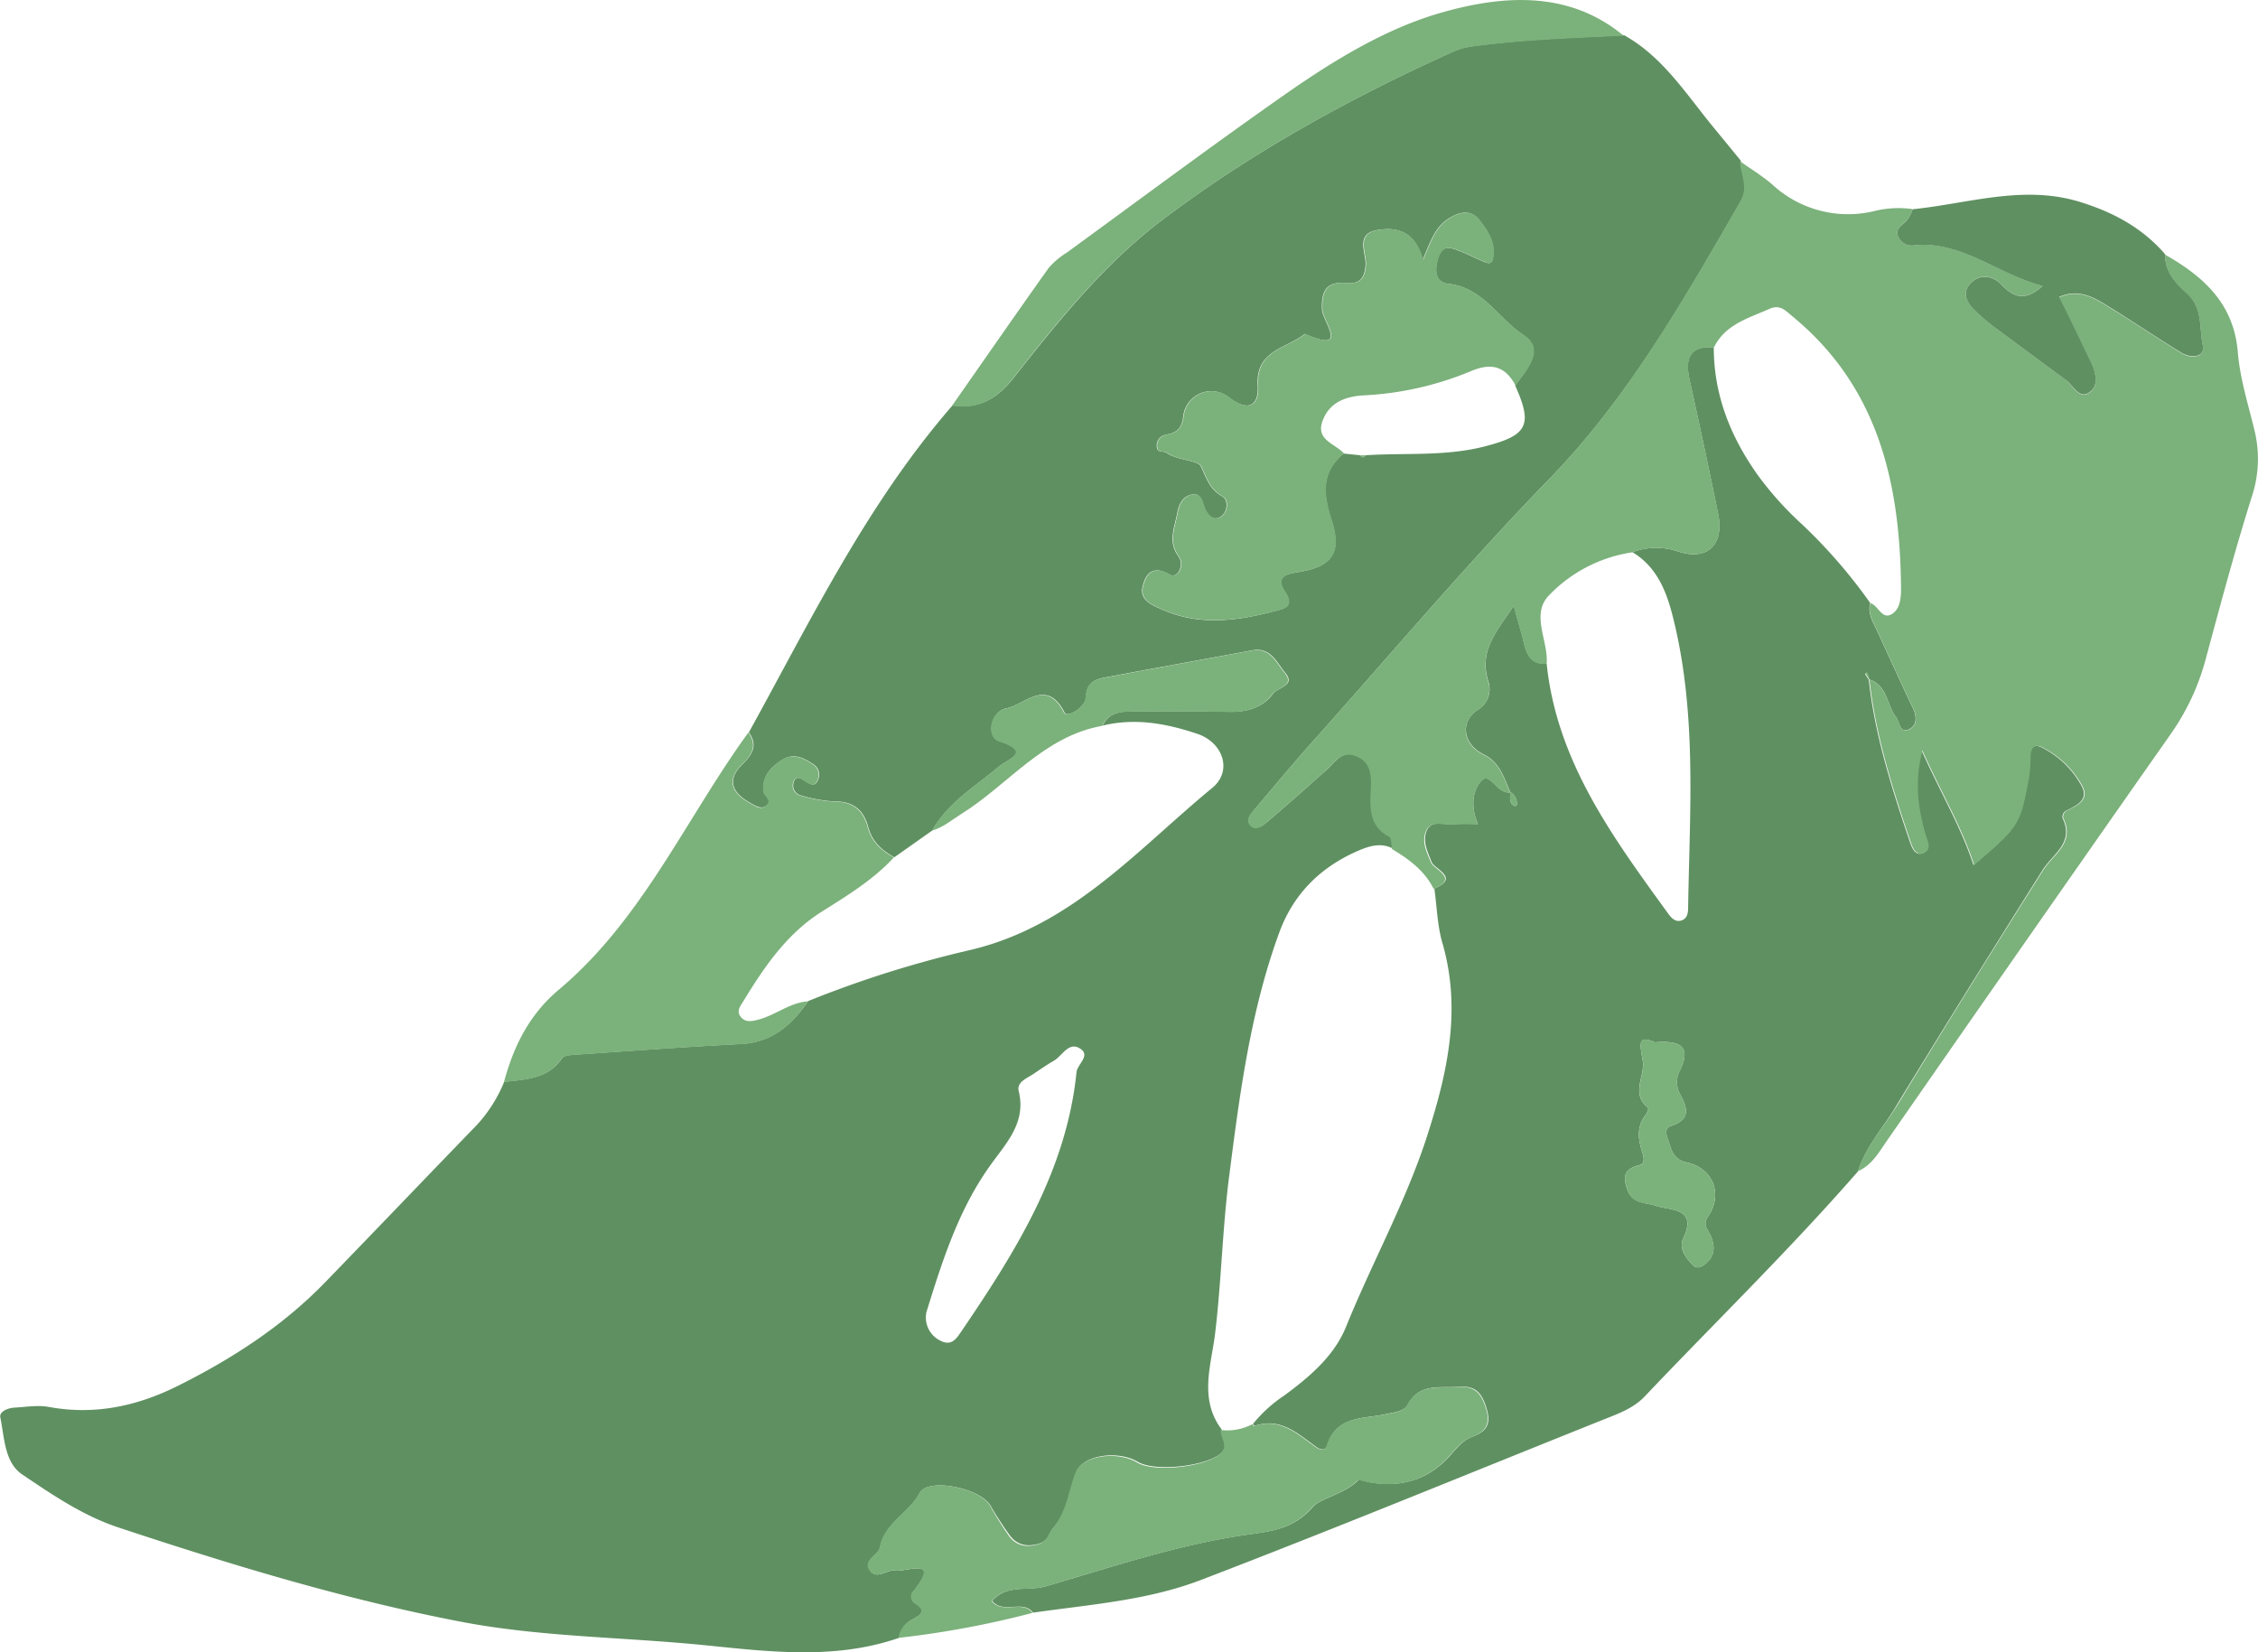<svg id="Layer_1" data-name="Layer 1" xmlns="http://www.w3.org/2000/svg" viewBox="0 0 421.2 308.21"><defs><style>.cls-1{fill:#5f9061;}.cls-2{fill:#7bb17b;}</style></defs><title>logo</title><path class="cls-1" d="M527,542.75c-11.88,4.11-24,2.61-36.07,1.39-15.23-1.54-30.72-1.53-45.67-4.4-21.7-4.17-42.94-10.64-63.94-17.6-6.51-2.16-12.26-6.07-17.89-9.87-3.31-2.23-3.3-6.86-4.08-10.62-.23-1.12,1.38-1.76,2.6-1.84,2.15-.12,4.37-.51,6.45-.13,8.58,1.58,16.57-.16,24.2-4,10-5,19.38-11.06,27.25-19.16,9.51-9.8,18.94-19.68,28.44-29.49a26.87,26.87,0,0,0,5.05-8c4-.48,8.12-.5,10.78-4.38.35-.51,1.49-.63,2.29-.68,10.35-.7,20.71-1.47,31.08-2,5.83-.29,9.51-3.57,12.55-8a203.16,203.16,0,0,1,30.39-9.56c18.9-4.52,31-18.68,45-30.21,3.84-3.17,2-8.49-2.83-10.09-5.75-1.92-11.58-3-17.63-1.52,1.21-2.6,3.55-2.66,5.93-2.65,5.81,0,11.63-.09,17.44.07,3.38.09,6.35-.63,8.41-3.37.91-1.2,4.3-1.51,2.28-3.91-1.55-1.84-2.68-4.83-6.12-4.19-8.92,1.66-17.86,3.25-26.78,4.94-2,.39-4.11.6-4.25,3.75-.08,1.94-3.51,4-4,2.94-3.34-6.57-7.46-1.47-10.85-.8-3,.58-3.77,5.3-1.38,6.09,6.29,2.09,1.74,3.29-.15,4.88-4.36,3.67-9.39,6.64-12.3,11.81l-7.08,5c-2.35-1.29-4.16-2.93-4.89-5.7-.8-3-2.7-4.73-6.13-4.71a26.62,26.62,0,0,1-6.32-1.11,1.91,1.91,0,0,1-1.49-2.29c.38-1.62,1.38-.93,2.24-.39s1.81,1.2,2.35-.27a2.27,2.27,0,0,0-.66-2.74c-1.79-1.21-3.77-2.37-5.95-1s-3.87,3.11-3.53,5.92c.1.85,1.63,1.57.64,2.55s-2.21.11-3.18-.43c-3.18-1.8-4.49-4.14-1.46-7.13,1.86-1.82,3-3.57,1.24-6,11.59-21,22.06-42.68,38-61,4.94.72,8.3-1.2,11.45-5.21,8.22-10.43,16.7-21,27.17-29,16.77-12.79,35.33-23,54.63-31.72a12.35,12.35,0,0,1,3.31-1c9.52-1.35,19.13-1.64,28.72-2.11,7.14,4,11.43,10.79,16.42,16.89l5.33,6.5c0,2.51,1.67,4.66,0,7.59-10.55,18.23-20.83,36.48-35.75,51.84s-28.92,31.92-43.27,48c-4,4.45-7.79,9-11.65,13.57-.72.86-1.76,2-.65,3s2.28-.08,3.06-.73c3.68-3.09,7.25-6.31,10.84-9.5,1.69-1.5,3-3.92,5.85-2.76s2.79,3.83,2.67,6.38c-.17,3.38-.26,6.67,3.41,8.6.47.24.39,1.51.57,2.31-2.15-1.07-4.2-.52-6.25.35-7.07,3-12.21,8-14.89,15.26-5.42,14.74-7.42,30.26-9.39,45.66-1.24,9.66-1.44,19.49-2.61,29.24-.71,5.84-3.06,12.2,1.22,17.86-.2,1.41,1.45,2.74.1,4.23-2.34,2.58-12.45,3.79-15.71,1.83-3.63-2.18-10.24-1.38-11.51,1.93-1.35,3.51-1.58,7.27-4.3,10.43-.78.9-.81,2.33-2.62,2.88-2.25.68-4,.27-5.36-1.38A65.43,65.43,0,0,1,544,518c-2-3.21-11.61-5.17-13.16-2.26-2,3.79-6.51,5.55-7.38,10.11-.28,1.47-3,2.32-2,4.14,1.27,2.16,3.32-.11,4.91.19,1.87.36,8.64-2.69,3.28,3.92a1.43,1.43,0,0,0,.35,2.19c2.2,1.41,1.13,2.12-.43,3A4.6,4.6,0,0,0,527,542.75Zm86-220.59c.36.51.7.48,1,0,7.41-.48,14.88.24,22.21-1.64,8-2.06,9.07-3.91,5.71-11.38,2.11-2.93,5.64-6.7,1.58-9.37-4.7-3.09-7.54-8.85-14-9.58-2.36-.27-2.69-2.22-2-4.66.85-2.88,2.43-2.07,4.13-1.43,1.4.52,2.73,1.23,4.1,1.81.73.31,1.76.87,2-.3.67-2.89-.89-5.28-2.49-7.33s-3.79-1.53-5.81-.22c-2.41,1.55-3.32,4.18-4.74,7.65-1.45-5.41-4.87-6.16-8.51-5.55-4.19.7-2,4.31-2.17,6.57-.22,2.69-1.31,3.54-3.74,3.31-3.72-.35-4.53,1.75-4.38,4.94.1,2.2,5.25,8.29-3.2,4.54-3.39,2.75-9.19,3-8.79,9.61.23,3.93-1.88,4.94-5.4,2.22a5.25,5.25,0,0,0-8.49,3.54c-.27,2.39-1.3,3.08-3.31,3.46a2,2,0,0,0-1.62,2.22c.07,1.21,1.22.74,1.76,1.12,2.08,1.44,5.89,1.36,6.46,2.55,1.06,2.24,1.61,4.29,4.05,5.63,1,.57,1,2.64-.12,3.56-1.36,1.14-2.51.17-3.13-1.18s-.63-3.3-2.77-2.7c-1.52.44-2.17,1.87-2.46,3.47-.51,2.73-1.78,5.29.29,8.09,1.05,1.43-.11,4.22-1.73,3.29-3.38-1.95-4.5.2-5,2.22-.65,2.57,1.72,3.48,3.8,4.39,7.25,3.14,14.43,1.95,21.67,0,2.23-.59,2.15-1.72,1.14-3.26-1.84-2.82-.12-3.39,2.25-3.77,6.45-1,8.35-3.56,6.36-9.72-1.56-4.8-2-8.91,2.27-12.42Zm-80.93,160a4.8,4.8,0,0,0,2.71,5.19c2.18,1.13,3.12-.75,4-2,10-14.73,19.44-29.76,21.32-48.11.16-1.52,2.68-3.08.71-4.38-2.18-1.44-3.35,1.35-5,2.28-1.29.74-2.52,1.61-3.77,2.44s-3.13,1.5-2.72,3.2c1.45,5.92-2.4,9.74-5.3,13.83C538,463,535,472.68,532.06,482.12Z" transform="translate(-359.29 -237.24)"/><path class="cls-1" d="M705.88,455.73c-12.69,14.56-26.52,28-39.8,42-2.12,2.23-5,3.24-7.79,4.35-25,10-49.91,20.27-75.06,29.9-9.93,3.8-20.71,4.56-31.23,6.07-1.94-2.51-5.54.36-7.65-2.21,2.83-3.16,6.71-1.76,9.94-2.69,12.21-3.55,24.28-7.66,37-9.56,4.51-.68,9.13-.88,12.89-5.27,1.39-1.62,5.89-2.38,8.35-4.86.35-.34,1.54.13,2.33.27,6.05,1.05,11.13-.57,15.2-5.29,1.07-1.23,2.31-2.65,3.76-3.16,2.79-1,3.63-2.4,2.79-5.25s-2-4.38-5.19-4.11c-3.52.3-7.34-.82-9.58,3.42-.62,1.16-2.53,1.34-4,1.67-4.17.94-9.27.23-11,5.9-.3,1-1.28.77-2,.23-3.45-2.45-6.67-5.6-11.53-3.92-.05,0-.2-.24-.29-.38a26.09,26.09,0,0,1,5.87-5.32c4.72-3.49,9.29-7.35,11.51-12.85,4.79-11.83,11-23,15-35.22,3.82-11.8,6.56-23.67,3-36.14-1-3.32-1.06-6.88-1.55-10.33,4.85-2,0-3.63-.51-4.95-.75-1.91-1.66-3.69-1-5.63.85-2.34,3.11-1.27,4.79-1.43a48.27,48.27,0,0,1,5,0l.42.22L635,391c-1.32-2.89-1.22-6.24.7-8.21,1.55-1.59,2.92,2.64,5.27,2.24.1.92-.29,2,.85,2.57.09,0,.39-.11.4-.19A2.39,2.39,0,0,0,641,385c-1.14-2.66-1.94-5.57-4.88-7-3.8-1.81-4.64-6-1.3-8.27a4.55,4.55,0,0,0,2.07-5.5c-1.78-5.77,1.74-9.36,4.77-14,.78,2.83,1.4,4.87,1.9,6.94.55,2.29,1.45,4.08,4.24,3.85,1.88,18.21,12.28,32.3,22.53,46.45.64.88,1.46,2,2.86,1.37,1-.5,1-1.66,1-2.62.31-18.09,1.65-36.25-2.89-54.08-1.21-4.75-3-9.18-7.5-11.9A12.59,12.59,0,0,1,672,340c5.63,2,9-1,7.77-6.94q-2.56-12.58-5.35-25.11c-.86-3.89.08-6.22,4.55-5.94,0,8.92,3.13,16.73,8.26,23.92a61.38,61.38,0,0,0,8.29,9.19,98,98,0,0,1,12.63,14.59c-.51,2,.5,3.53,1.27,5.18,2.24,4.81,4.4,9.65,6.69,14.43.76,1.58.77,3.23-.68,3.93-1.84.88-1.76-1.38-2.47-2.28-1.77-2.26-1.56-5.9-5-7-.14-.42-.28-.85-.41-1.27l-.36.25c.22.37.46.73.7,1.09,1.12,10.27,4.23,20.05,7.51,29.78.39,1.16.95,3.12,2.47,2.58,1.88-.66.76-2.45.39-3.81-1.22-4.54-2.05-9.1-.51-15.35,3.58,8,7.33,14.23,9.67,21.36,8.54-7.36,8.56-7.35,10.27-16.46a30.89,30.89,0,0,0,.25-4c.1-1.53.84-2.19,2.28-1.44a17.25,17.25,0,0,1,7.38,7.19c1.41,2.63-1.08,3.67-3.06,4.65a1.43,1.43,0,0,0-.52,1.28c2.26,4.63-1.81,6.69-3.72,9.73-9.08,14.43-18.11,28.91-27,43.49C710.88,447.26,707.4,450.92,705.88,455.73ZM668,431.67c-3.21-1.43-2.85.23-2.28,3.42.52,2.83-2.35,6.1,1,8.79.13.1-.16,1-.45,1.32-1.77,2.25-1.4,4.64-.6,7.09.27.82.45,2-.38,2.21-2.53.68-3.49,1.56-2.49,4.49s3.3,2.44,5.4,3.17c2.59.9,7.87.27,5.05,6.14-.82,1.71.47,3.56,1.78,4.89.9.9,1.83.31,2.61-.41,1.57-1.46,1.56-3.11.77-5-.46-1.1-1.61-2-.53-3.59,2.88-4.12,1-9.07-4-10.13-2.32-.5-2.73-2.08-3.31-3.82-.37-1.11-1-2.49.48-3,3.61-1.17,3.05-3.3,1.68-5.8a4.75,4.75,0,0,1,0-4.7C674.58,432.85,673.24,431.21,668,431.67Z" transform="translate(-359.29 -237.24)"/><path class="cls-2" d="M708,364c3.4,1.11,3.19,4.75,5,7,.71.9.63,3.16,2.47,2.28,1.45-.7,1.44-2.35.68-3.93-2.29-4.78-4.45-9.62-6.69-14.43-.77-1.65-1.78-3.22-1.27-5.18,1.51.44,2.15,3.25,4.07,2,1.56-1,1.66-3.17,1.64-5-.19-19.43-4.25-37.3-20.19-50.44-1.32-1.08-2.35-2.34-4.32-1.46-3.92,1.75-8.26,2.87-10.38,7.2-4.47-.28-5.41,2.05-4.55,5.94q2.76,12.54,5.35,25.11C681,339,677.67,342,672,340a12.59,12.59,0,0,0-8.2.26,27.07,27.07,0,0,0-15.54,8c-3.39,3.47-.33,8.17-.44,12.32,0,.17,0,.33-.05.5-2.79.23-3.69-1.56-4.24-3.85-.5-2.07-1.12-4.11-1.9-6.94-3,4.64-6.55,8.23-4.77,14a4.55,4.55,0,0,1-2.07,5.5c-3.34,2.3-2.5,6.46,1.3,8.27,2.94,1.4,3.74,4.31,4.88,7l0,0c-2.35.4-3.72-3.83-5.27-2.24-1.92,2-2,5.32-.7,8.21l0,0a48.27,48.27,0,0,0-5,0c-1.68.16-3.94-.91-4.79,1.43-.7,1.94.21,3.72,1,5.63.51,1.32,5.36,3,.51,4.95-1.7-3.41-4.61-5.53-7.76-7.42-.18-.8-.1-2.07-.57-2.31-3.67-1.93-3.58-5.22-3.41-8.6.12-2.55.19-5.2-2.67-6.38s-4.16,1.26-5.85,2.76c-3.59,3.19-7.16,6.41-10.84,9.5-.78.65-2,1.79-3.06.73s-.07-2.17.65-3c3.86-4.55,7.68-9.12,11.65-13.57,14.35-16.06,28.28-32.54,43.27-48s25.2-33.61,35.75-51.84c1.7-2.93,0-5.08,0-7.59,2,1.44,4.12,2.71,6,4.33a20.8,20.8,0,0,0,19.32,4.89,18.74,18.74,0,0,1,6.88-.29,8,8,0,0,1-1.12,2.13c-.92.93-2.36,1.54-1.48,3.2a2.86,2.86,0,0,0,3,1.39c8.88-.79,15.33,5.36,23.83,7.59-3.44,3.07-5.5,2-7.73-.29-1.69-1.74-4.09-2-5.78-.13s-.5,3.73,1.09,5.2a38.94,38.94,0,0,0,3,2.59q6.76,5.06,13.6,10.05c1.48,1.09,2.65,4.06,4.75,2.37,1.72-1.39.83-4-.15-6-1.85-3.84-3.73-7.67-5.68-11.66,4-1.72,6.88.37,9.79,2.15,4.39,2.7,8.65,5.58,13,8.27,1.79,1.09,4.45.87,4-1.38-.72-3.23.12-7-3.09-9.79-1.9-1.67-4-4-3.93-7.19,7.17,4.09,12.81,9.12,13.55,18.21.39,4.76,1.85,9.45,3,14.12a22.46,22.46,0,0,1-.35,12.68c-3.21,10.14-5.94,20.43-8.72,30.7a44,44,0,0,1-6.57,13.87Q737.61,412.08,711.29,450c-1.5,2.16-2.81,4.56-5.41,5.7,1.52-4.81,5-8.47,7.55-12.67,8.84-14.58,17.87-29.06,27-43.49,1.91-3,6-5.1,3.72-9.73a1.43,1.43,0,0,1,.52-1.28c2-1,4.47-2,3.06-4.65a17.25,17.25,0,0,0-7.38-7.19c-1.44-.75-2.18-.09-2.28,1.44a30.89,30.89,0,0,1-.25,4c-1.71,9.11-1.73,9.1-10.27,16.46-2.34-7.13-6.09-13.38-9.67-21.36-1.54,6.25-.71,10.81.51,15.35.37,1.36,1.49,3.15-.39,3.81-1.52.54-2.08-1.42-2.47-2.58-3.28-9.73-6.39-19.51-7.51-29.78Z" transform="translate(-359.29 -237.24)"/><path class="cls-2" d="M498.89,373.88c1.77,2.46.62,4.21-1.24,6-3,3-1.72,5.33,1.46,7.13,1,.54,2.12,1.49,3.18.43s-.54-1.7-.64-2.55c-.34-2.81,1.43-4.56,3.53-5.92s4.16-.25,5.95,1a2.27,2.27,0,0,1,.66,2.74c-.54,1.47-1.48.82-2.35.27s-1.86-1.23-2.24.39a1.91,1.91,0,0,0,1.49,2.29,26.62,26.62,0,0,0,6.32,1.11c3.43,0,5.33,1.71,6.13,4.71.73,2.77,2.54,4.41,4.89,5.7-3.85,4.18-8.68,7.1-13.4,10.08-6.54,4.12-10.7,10.23-14.6,16.61-.57.94-1.52,2-.49,3.13.87,1,2,.74,3.23.43,3.2-.84,5.83-3.16,9.23-3.41-3,4.45-6.72,7.73-12.55,8-10.37.52-20.73,1.29-31.08,2-.8.05-1.94.17-2.29.68-2.66,3.88-6.8,3.9-10.78,4.38,1.8-6.69,4.72-12.6,10.23-17.23,15.1-12.69,23.15-30.67,34.22-46.38C498.12,374.94,498.51,374.41,498.89,373.88Z" transform="translate(-359.29 -237.24)"/><path class="cls-2" d="M592.92,502.88c.09.14.24.4.29.38,4.86-1.68,8.08,1.47,11.53,3.92.77.54,1.75.78,2-.23,1.7-5.67,6.8-5,11-5.9,1.5-.33,3.41-.51,4-1.67,2.24-4.24,6.06-3.12,9.58-3.42,3.18-.27,4.39,1.39,5.19,4.11s0,4.27-2.79,5.25c-1.45.51-2.69,1.93-3.76,3.16-4.07,4.72-9.15,6.34-15.2,5.29-.79-.14-2-.61-2.33-.27-2.46,2.48-7,3.24-8.35,4.86-3.76,4.39-8.38,4.59-12.89,5.27-12.67,1.9-24.74,6-37,9.56-3.23.93-7.11-.47-9.94,2.69,2.11,2.57,5.71-.3,7.65,2.21a174.41,174.41,0,0,1-25,4.66,4.6,4.6,0,0,1,2.6-3.45c1.56-.89,2.63-1.6.43-3a1.43,1.43,0,0,1-.35-2.19c5.36-6.61-1.41-3.56-3.28-3.92-1.59-.3-3.64,2-4.91-.19-1.07-1.82,1.68-2.67,2-4.14.87-4.56,5.37-6.32,7.38-10.11,1.55-2.91,11.13-1,13.16,2.26a65.43,65.43,0,0,0,3.68,5.89c1.32,1.65,3.11,2.06,5.36,1.38,1.81-.55,1.84-2,2.62-2.88,2.72-3.16,2.95-6.92,4.3-10.43,1.27-3.31,7.88-4.11,11.51-1.93,3.26,2,13.37.75,15.71-1.83,1.35-1.49-.3-2.82-.1-4.23A10,10,0,0,0,592.92,502.88Z" transform="translate(-359.29 -237.24)"/><path class="cls-1" d="M763.18,284.68c-.11,3.16,2,5.52,3.93,7.19,3.21,2.83,2.37,6.56,3.09,9.79.49,2.25-2.17,2.47-4,1.38-4.39-2.69-8.65-5.57-13-8.27-2.91-1.78-5.83-3.87-9.79-2.15,2,4,3.83,7.82,5.68,11.66,1,2,1.87,4.65.15,6C747.14,312,746,309,744.49,308q-6.82-5-13.6-10.05a38.94,38.94,0,0,1-3-2.59c-1.59-1.47-2.77-3.35-1.09-5.2s4.09-1.61,5.78.13c2.23,2.29,4.29,3.36,7.73.29-8.5-2.23-14.95-8.38-23.83-7.59a2.86,2.86,0,0,1-3-1.39c-.88-1.66.56-2.27,1.48-3.2a8,8,0,0,0,1.12-2.13c10.58-1.07,21-4.76,31.81-1.17C753.81,277,759.07,279.9,763.18,284.68Z" transform="translate(-359.29 -237.24)"/><path class="cls-2" d="M662.15,243.9c-9.59.47-19.2.76-28.72,2.11a12.35,12.35,0,0,0-3.31,1c-19.3,8.69-37.86,18.93-54.63,31.72-10.47,8-19,18.57-27.17,29-3.15,4-6.51,5.93-11.45,5.21,6-8.57,11.94-17.16,18-25.67a14.18,14.18,0,0,1,3.39-2.89c13.56-9.88,27-19.91,40.75-29.54,9.14-6.39,19-12.42,29.49-15.34C639.56,236.4,651.89,235.37,662.15,243.9Z" transform="translate(-359.29 -237.24)"/><path class="cls-2" d="M610,321.84c-4.28,3.51-3.83,7.62-2.27,12.42,2,6.16.09,8.68-6.36,9.72-2.37.38-4.09.95-2.25,3.77,1,1.54,1.09,2.67-1.14,3.26-7.24,1.92-14.42,3.11-21.67,0-2.08-.91-4.45-1.82-3.8-4.39.52-2,1.64-4.17,5-2.22,1.62.93,2.78-1.86,1.73-3.29-2.07-2.8-.8-5.36-.29-8.09.29-1.6.94-3,2.46-3.47,2.14-.6,2.17,1.4,2.77,2.7s1.77,2.32,3.13,1.18c1.09-.92,1.15-3,.12-3.56-2.44-1.34-3-3.39-4.05-5.63-.57-1.19-4.38-1.11-6.46-2.55-.54-.38-1.69.09-1.76-1.12a2,2,0,0,1,1.62-2.22c2-.38,3-1.07,3.31-3.46a5.25,5.25,0,0,1,8.49-3.54c3.52,2.72,5.63,1.71,5.4-2.22-.4-6.65,5.4-6.86,8.79-9.61,8.45,3.75,3.3-2.34,3.2-4.54-.15-3.19.66-5.29,4.38-4.94,2.43.23,3.52-.62,3.74-3.31.19-2.26-2-5.87,2.17-6.57,3.64-.61,7.06.14,8.51,5.55,1.42-3.47,2.33-6.1,4.74-7.65,2-1.31,4.24-1.81,5.81.22s3.16,4.44,2.49,7.33c-.27,1.17-1.3.61-2,.3-1.37-.58-2.7-1.29-4.1-1.81-1.7-.64-3.28-1.45-4.13,1.43-.72,2.44-.39,4.39,2,4.66,6.41.73,9.25,6.49,14,9.58,4.06,2.67.53,6.44-1.58,9.37-2-3.72-4.66-4.3-8.62-2.55A59.6,59.6,0,0,1,613.43,311c-3.48.25-6.27,1.48-7.46,4.83C604.71,319.35,608.4,320,610,321.84Z" transform="translate(-359.29 -237.24)"/><path class="cls-2" d="M564.9,372.63c-10.94,1.94-17.49,10.93-26.23,16.4-1.82,1.13-3.45,2.56-5.56,3.16,2.91-5.17,7.94-8.14,12.3-11.81,1.89-1.59,6.44-2.79.15-4.88-2.39-.79-1.64-5.51,1.38-6.09,3.39-.67,7.51-5.77,10.85.8.51,1,3.94-1,4-2.94.14-3.15,2.2-3.36,4.25-3.75,8.92-1.69,17.86-3.28,26.78-4.94,3.44-.64,4.57,2.35,6.12,4.19,2,2.4-1.37,2.71-2.28,3.91-2.06,2.74-5,3.46-8.41,3.37-5.81-.16-11.63-.06-17.44-.07C568.45,370,566.11,370,564.9,372.63Z" transform="translate(-359.29 -237.24)"/><path class="cls-2" d="M613,322.16l1,0C613.69,322.64,613.35,322.67,613,322.16Z" transform="translate(-359.29 -237.24)"/><path class="cls-2" d="M668,431.67c5.25-.46,6.59,1.18,4.74,5.08a4.75,4.75,0,0,0,0,4.7c1.37,2.5,1.93,4.63-1.68,5.8-1.5.5-.85,1.88-.48,3,.58,1.74,1,3.32,3.31,3.82,5,1.06,6.85,6,4,10.13-1.08,1.55.07,2.49.53,3.59.79,1.89.8,3.54-.77,5-.78.72-1.71,1.31-2.61.41-1.31-1.33-2.6-3.18-1.78-4.89,2.82-5.87-2.46-5.24-5.05-6.14-2.1-.73-4.36-.11-5.4-3.17s0-3.81,2.49-4.49c.83-.22.65-1.39.38-2.21-.8-2.45-1.17-4.84.6-7.09.29-.36.58-1.22.45-1.32-3.33-2.69-.46-6-1-8.79C665.14,431.9,664.78,430.24,668,431.67Z" transform="translate(-359.29 -237.24)"/><path class="cls-2" d="M641,385a2.39,2.39,0,0,1,1.22,2.41c0,.08-.31.23-.4.19-1.14-.57-.75-1.65-.85-2.57Z" transform="translate(-359.29 -237.24)"/><path class="cls-2" d="M708,364c-.24-.36-.48-.72-.7-1.09l.36-.25c.13.42.27.85.41,1.27Z" transform="translate(-359.29 -237.24)"/><path class="cls-2" d="M635,391l.4.24L635,391Z" transform="translate(-359.29 -237.24)"/></svg>